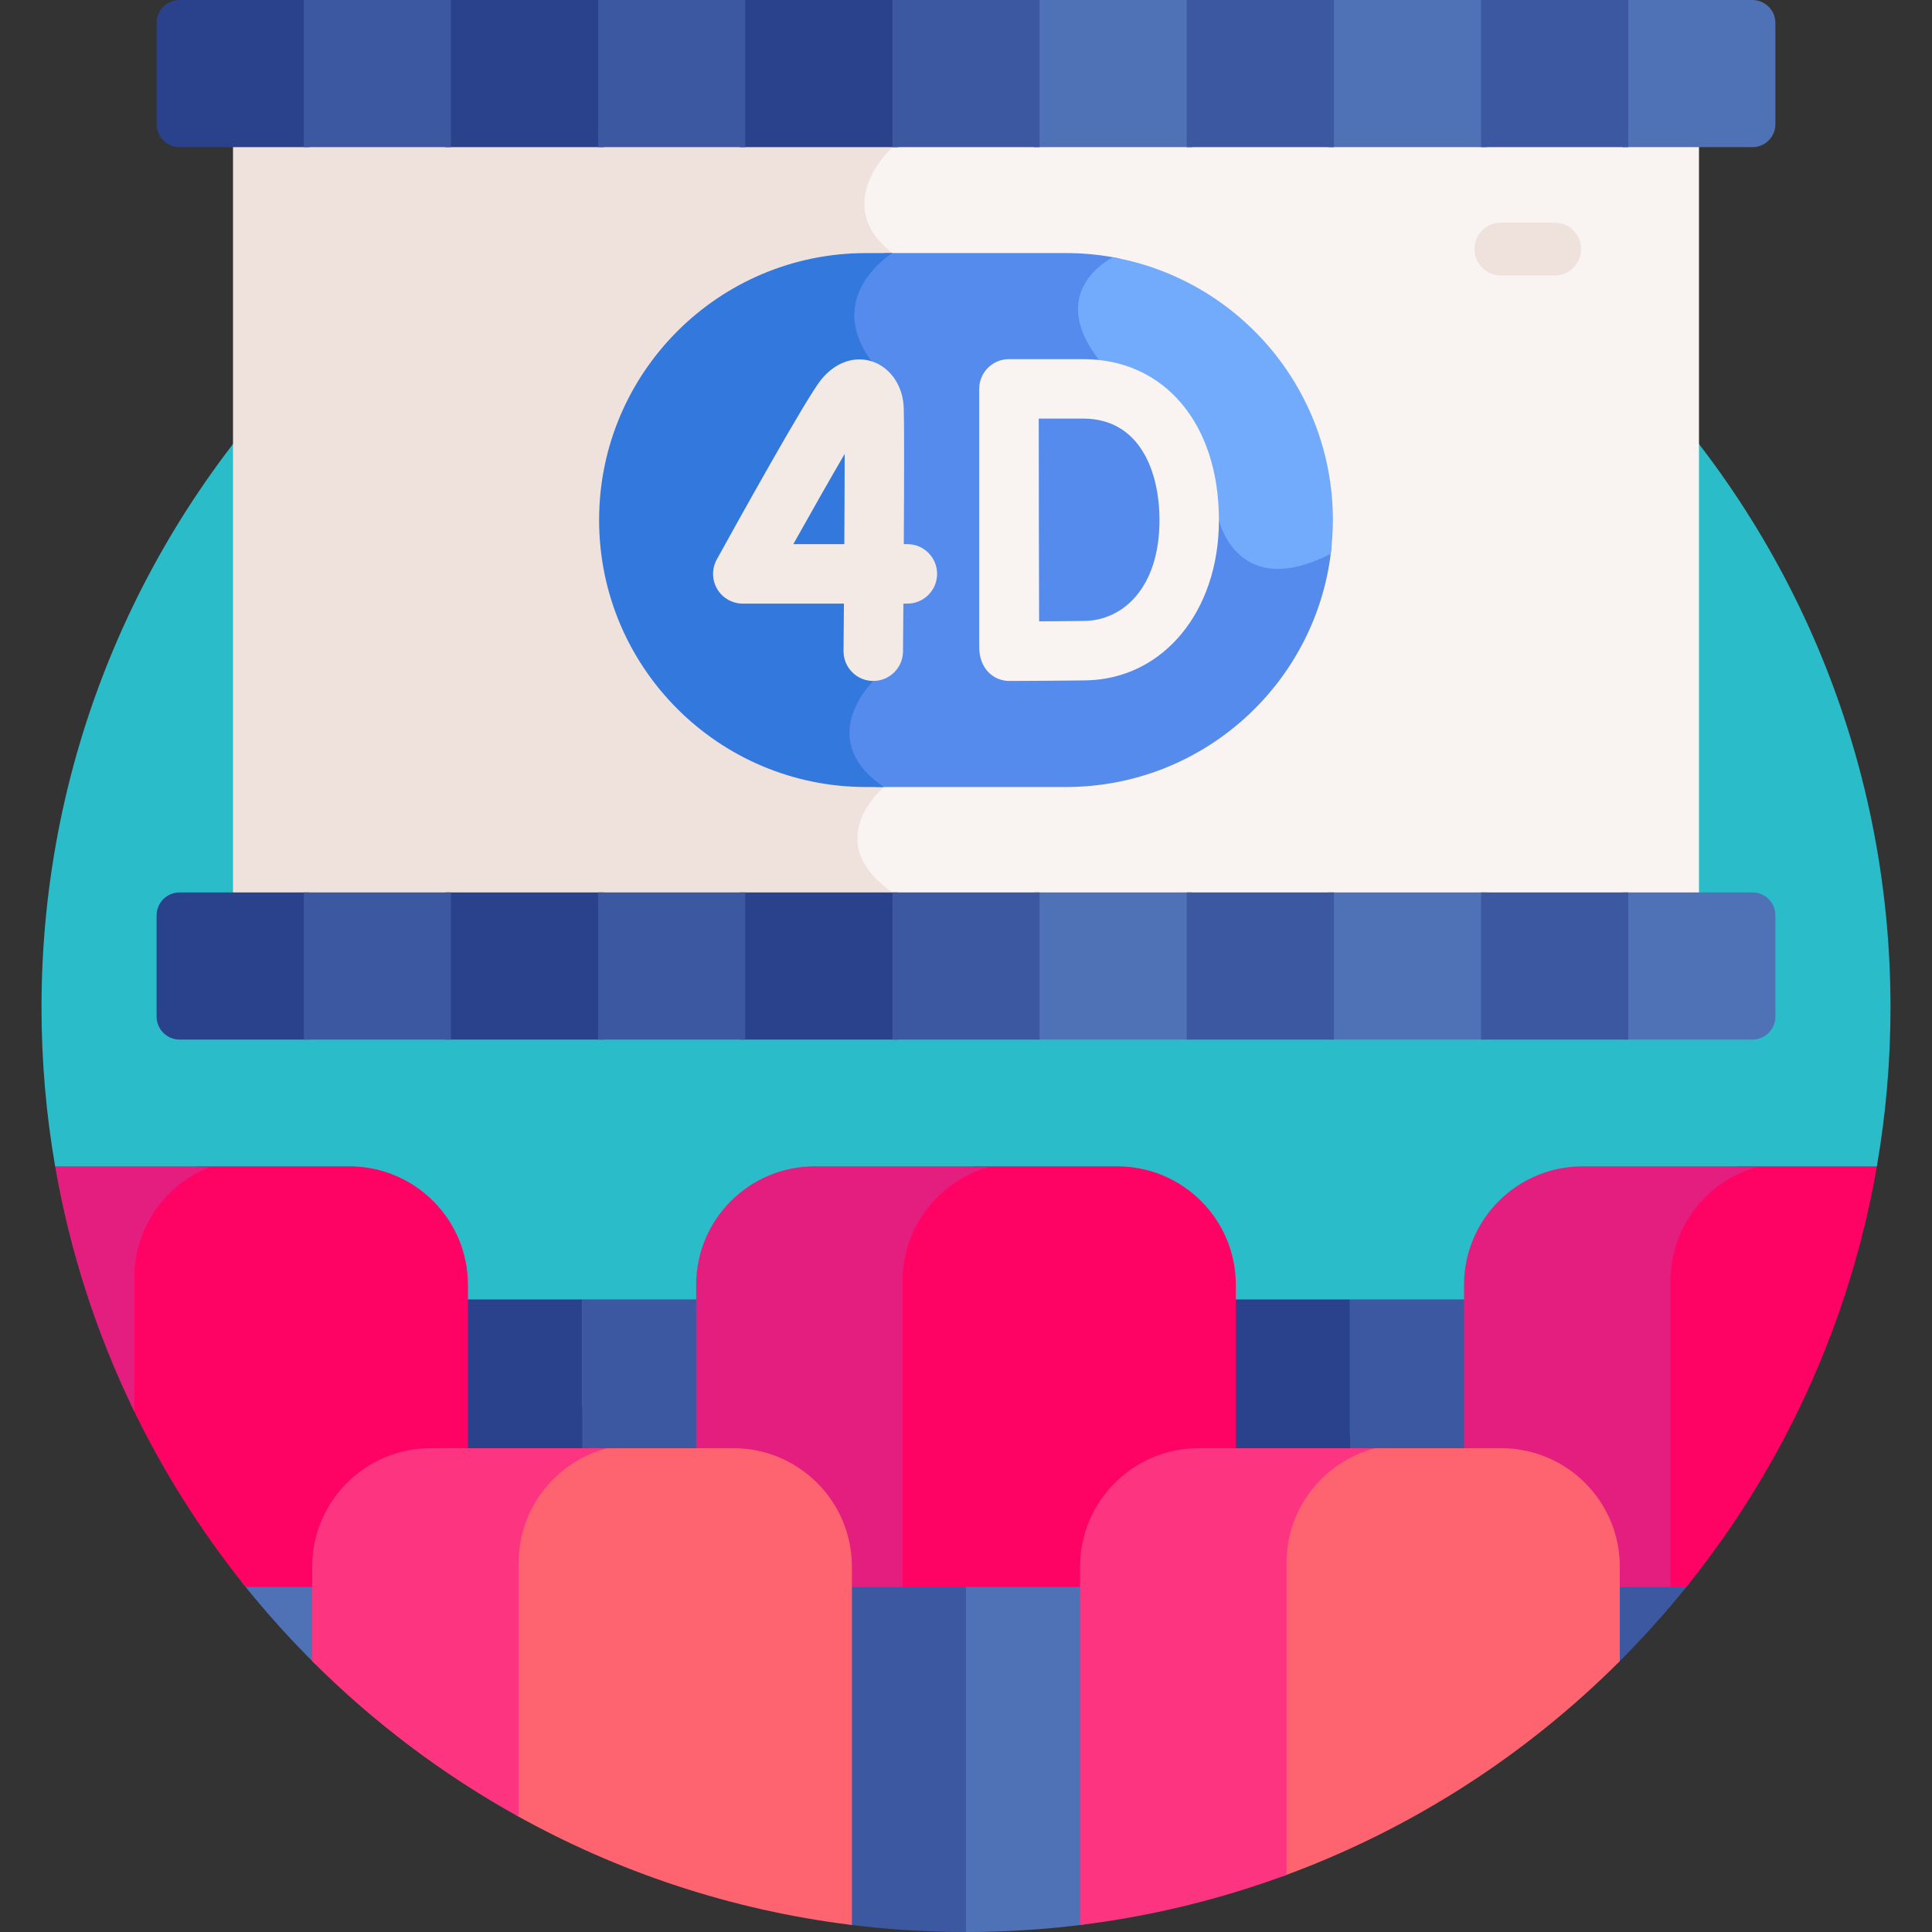 <svg id="Layer_1" enable-background="new 0 0 512 512" height="512" viewBox="0 0 512 512" width="512" xmlns="http://www.w3.org/2000/svg"><rect x="0" y="0" width="512" height="512" fill="#333333" stroke="none"/><g><path d="m14.613 309.093s111.636 73.907 241.387 82.907 241.387-82.907 241.387-82.907c2.369-13.678 3.616-27.74 3.616-42.095 0-135.311-109.691-245.002-245.002-245.002s-245.003 109.691-245.003 245.002c0 14.355 1.247 28.417 3.615 42.095z" fill="#2abcc8"/><path d="m234.397 37 .103 2s-16.75 15.136 0 28.068c0 0-18.37 11.231-5.56 28.665l.49 84.729s-15.93 15.424 2.82 28.106c0 0-17.25 14.307 2.25 27.932.783.547 1.248 1.218 1.426 2h214.324v-201.5z" fill="#f9f3f1"/><path d="m61.75 238.5h176.176c-.178-.782-.643-1.453-1.426-2-19.5-13.625-2.25-27.932-2.25-27.932-18.75-12.682-2.82-28.106-2.82-28.106l-.49-84.729c-12.81-17.434 5.56-28.665 5.56-28.665-16.75-12.932 0-28.068 0-28.068l-.103-2h-174.647z" fill="#efe2dd"/><path d="m357.75 344.362h31.236v40.93h-31.236z" fill="#3c58a0"/><path d="m326.514 344.362h31.236v40.93h-31.236z" fill="#2a428c"/><path d="m154.25 344.362h31.236v40.93h-31.236z" fill="#3c58a0"/><path d="m123.014 344.362h31.236v40.93h-31.236z" fill="#2a428c"/><path d="m256 419.062h-31.236v90.966c10.229 1.301 20.654 1.972 31.236 1.972z" fill="#3c58a0"/><path d="m83.736 441.196v-22.134h-19.836c6.163 7.775 12.79 15.165 19.836 22.134z" fill="#4f71b6"/><path d="m428.264 441.196c7.046-6.968 13.673-14.359 19.836-22.134h-19.836z" fill="#3c58a0"/><path d="m256 512c10.582 0 21.007-.671 31.236-1.973v-90.966h-31.236z" fill="#4f71b6"/><path d="m118 39h42v-39c-14.986 0-29.124 0-42 0z" fill="#2a428c"/><path d="m196 39h42v-39c-14.202 0-28.289 0-42 0z" fill="#2a428c"/><path d="m274 0v39h42v-39c-13.714 0-27.8 0-42 0z" fill="#4f71b6"/><path d="m82 0c-19.323 0-31.902 0-34.407 0-3.365 0-6.093 2.728-6.093 6.093v26.814c0 3.365 2.728 6.093 6.093 6.093h34.407z" fill="#2a428c"/><path d="m464.407 0c-3.119 0-15.602 0-34.407 0v39h34.407c3.365 0 6.093-2.728 6.093-6.093v-26.814c0-3.365-2.728-6.093-6.093-6.093z" fill="#4f71b6"/><path d="m352 0v39h42v-39c-12.88 0-27.021 0-42 0z" fill="#4f71b6"/><g fill="#3c58a0"><path d="m236.5 39h39v-39c-12.968 0-26.034 0-39 0z"/><path d="m314.5 0v39h39v-39c-12.486 0-25.568 0-39 0z"/><path d="m80.5 39h39v-39c-14.853 0-28.061 0-39 0z"/><path d="m158.5 39h39v-39c-13.435 0-26.517 0-39 0z"/><path d="m431.5 0c-10.952 0-24.166 0-39 0v39h39z"/></g><path d="m118 275.5h42v-39c-14.986 0-29.124 0-42 0z" fill="#2a428c"/><path d="m196 275.5h42v-39c-14.202 0-28.289 0-42 0z" fill="#2a428c"/><path d="m274 236.5v39h42v-39c-13.714 0-27.8 0-42 0z" fill="#4f71b6"/><path d="m82 236.5c-19.323 0-31.902 0-34.407 0-3.365 0-6.093 2.728-6.093 6.093v26.814c0 3.365 2.728 6.093 6.093 6.093h34.407z" fill="#2a428c"/><path d="m464.407 236.5c-3.119 0-15.602 0-34.407 0v39h34.407c3.365 0 6.093-2.728 6.093-6.093v-26.814c0-3.365-2.728-6.093-6.093-6.093z" fill="#4f71b6"/><path d="m352 236.5v39h42v-39c-12.88 0-27.021 0-42 0z" fill="#4f71b6"/><path d="m236.5 275.5h39v-39c-12.968 0-26.034 0-39 0z" fill="#3c58a0"/><path d="m314.5 236.5v39h39v-39c-12.486 0-25.568 0-39 0z" fill="#3c58a0"/><path d="m80.5 275.5h39v-39c-14.853 0-28.061 0-39 0z" fill="#3c58a0"/><path d="m158.5 275.5h39v-39c-13.435 0-26.517 0-39 0z" fill="#3c58a0"/><path d="m431.5 236.5c-10.952 0-24.166 0-39 0v39h39z" fill="#3c58a0"/><g><path d="m412 73h-14.25c-3.866 0-7-3.134-7-7s3.134-7 7-7h14.25c3.866 0 7 3.134 7 7s-3.134 7-7 7z" fill="#efe2dd"/></g><path d="m352.793 145.01c-8.183 4.372-14.931 5.4-20.056 3.052-6.465-2.961-8.226-10.494-8.242-10.567l-.067-.305-.184-.253c-.173-.238-17.461-24.051-31.795-42.455-4.363-5.601-6.033-10.745-4.964-15.288 1.509-6.415 8.094-9.636 8.16-9.668l.285-.135.766-.893c-4.593-.937-9.347-1.43-14.217-1.43h-47.979s-18.37 11.231-5.56 28.665l.49 84.729s-15.93 15.424 2.82 28.106h50.23c36.66 0 66.805-27.883 70.391-63.599-.026.013-.053.028-.078.041z" fill="#548bed"/><path d="m294.966 68.189c-.706.345-17.89 8.998-3.7 27.216 14.484 18.595 31.765 42.413 31.765 42.413s4.789 21.655 29.616 8.945c.37-2.932.583-5.913.583-8.945-.001-34.811-25.149-63.729-58.264-69.629z" fill="#72aafc"/><path d="m236.5 67.068h-6.98c-39.074 0-70.75 31.676-70.75 70.75 0 39.074 31.676 70.75 70.75 70.75h4.73c-18.75-12.682-2.82-28.106-2.82-28.106l-.49-84.729c-12.81-17.434 5.56-28.665 5.56-28.665z" fill="#3378dd"/><path d="m287.073 95.174h-19.692c-4.363 0-7.889 3.546-7.88 7.894v.056.001 68.327c0 5.849 3.861 9.009 8.021 9.009h.03c.595-.002 14.63-.057 20.234-.154 20.421-.357 35.244-18.226 35.244-42.49.001-25.506-14.449-42.643-35.957-42.643zm.439 69.377c-2.773.048-7.81.086-12.137.112-.095-29.561-.037-18.496-.1-53.729h11.799c14.892 0 20.198 13.888 20.198 26.884 0 18.228-9.925 26.561-19.76 26.733z" fill="#f9f3f1"/><path d="m240.465 144.203h-.95c.097-16.646.146-34.444-.06-36.917-.463-5.559-3.806-10.094-8.515-11.553-4.671-1.447-9.645.36-13.296 4.838-3.951 4.849-22.197 37.74-27.694 47.705-1.346 2.441-1.304 5.412.113 7.812 1.418 2.401 3.998 3.874 6.786 3.874h26.8c-.032 4.443-.067 8.704-.1 12.551-.037 4.352 3.459 7.91 7.811 7.947.023.001.046.001.069.001 4.32-.001 7.841-3.483 7.878-7.811.02-2.375.059-6.977.101-12.688h1.055c4.352 0 7.88-3.528 7.88-7.88s-3.526-7.879-7.878-7.879zm-16.711 0h-13.514c5.024-8.983 9.918-17.595 13.605-23.903-.004 6.521-.04 15.054-.091 23.903z" fill="#f3eae6"/><path d="m296.093 309.093h-37.844c-12.011 4.627-20.535 16.273-20.535 29.914v81.555h50.021v-5.348c0-16.499 13.423-29.922 29.922-29.922h9.857v-44.778c0-17.353-14.068-31.421-31.421-31.421z" fill="#fe0364"/><path d="m460.391 309.093c-10.999 5.244-18.603 16.459-18.603 29.455v82.013h5.104c25.486-31.641 43.268-69.742 50.494-111.469h-36.995z" fill="#fe0364"/><path d="m442.686 420.561v-81.047c0-14.628 9.997-26.921 23.531-30.421h-46.81c-17.353 0-31.421 14.068-31.421 31.421v44.778h9.857c16.498 0 29.921 13.423 29.921 29.922v5.348h14.922z" fill="#e41e7f"/><path d="m92.593 309.093h-40.387c-10.504 5.545-17.675 16.554-17.675 29.258v33.516c8.286 17.466 18.577 33.797 30.576 48.695h19.127v-5.348c0-16.499 13.423-29.922 29.922-29.922h9.857v-44.778c.001-17.353-14.067-31.421-31.42-31.421z" fill="#fe0364"/><g><path d="m35.613 338.514c0-13.467 8.475-24.951 20.381-29.421h-41.381c3.97 22.923 11.132 44.748 21 65.012z" fill="#e41e7f"/></g><path d="m239.186 420.561v-81.047c0-14.628 9.997-26.921 23.531-30.421h-46.81c-17.354 0-31.421 14.068-31.421 31.421v44.778h9.857c16.498 0 29.921 13.423 29.921 29.922v5.348h14.922z" fill="#e41e7f"/><path d="m194.343 383.792h-37.918c-11.6 4.937-19.736 16.434-19.736 29.837v67.388c26.964 15.061 57.061 25.185 89.076 29.125v-94.929c-.001-17.353-14.068-31.421-31.422-31.421z" fill="#fe646f"/><path d="m397.843 383.792h-40.184c-10.51 5.444-17.696 16.413-17.696 29.067v84.356c33.892-12.361 64.291-31.98 89.301-56.997v-25.005c0-17.353-14.067-31.421-31.421-31.421z" fill="#fe646f"/><path d="m137.436 414.214c0-14.628 9.997-26.921 23.531-30.421h-46.81c-17.354 0-31.421 14.068-31.421 31.421v25.005c16.155 16.159 34.561 30.061 54.7 41.218z" fill="#fd3581"/><path d="m340.936 414.214c0-14.628 9.997-26.921 23.531-30.421h-46.81c-17.354 0-31.421 14.068-31.421 31.421v94.929c18.992-2.338 37.31-6.85 54.7-13.277z" fill="#fd3581"/></g></svg>